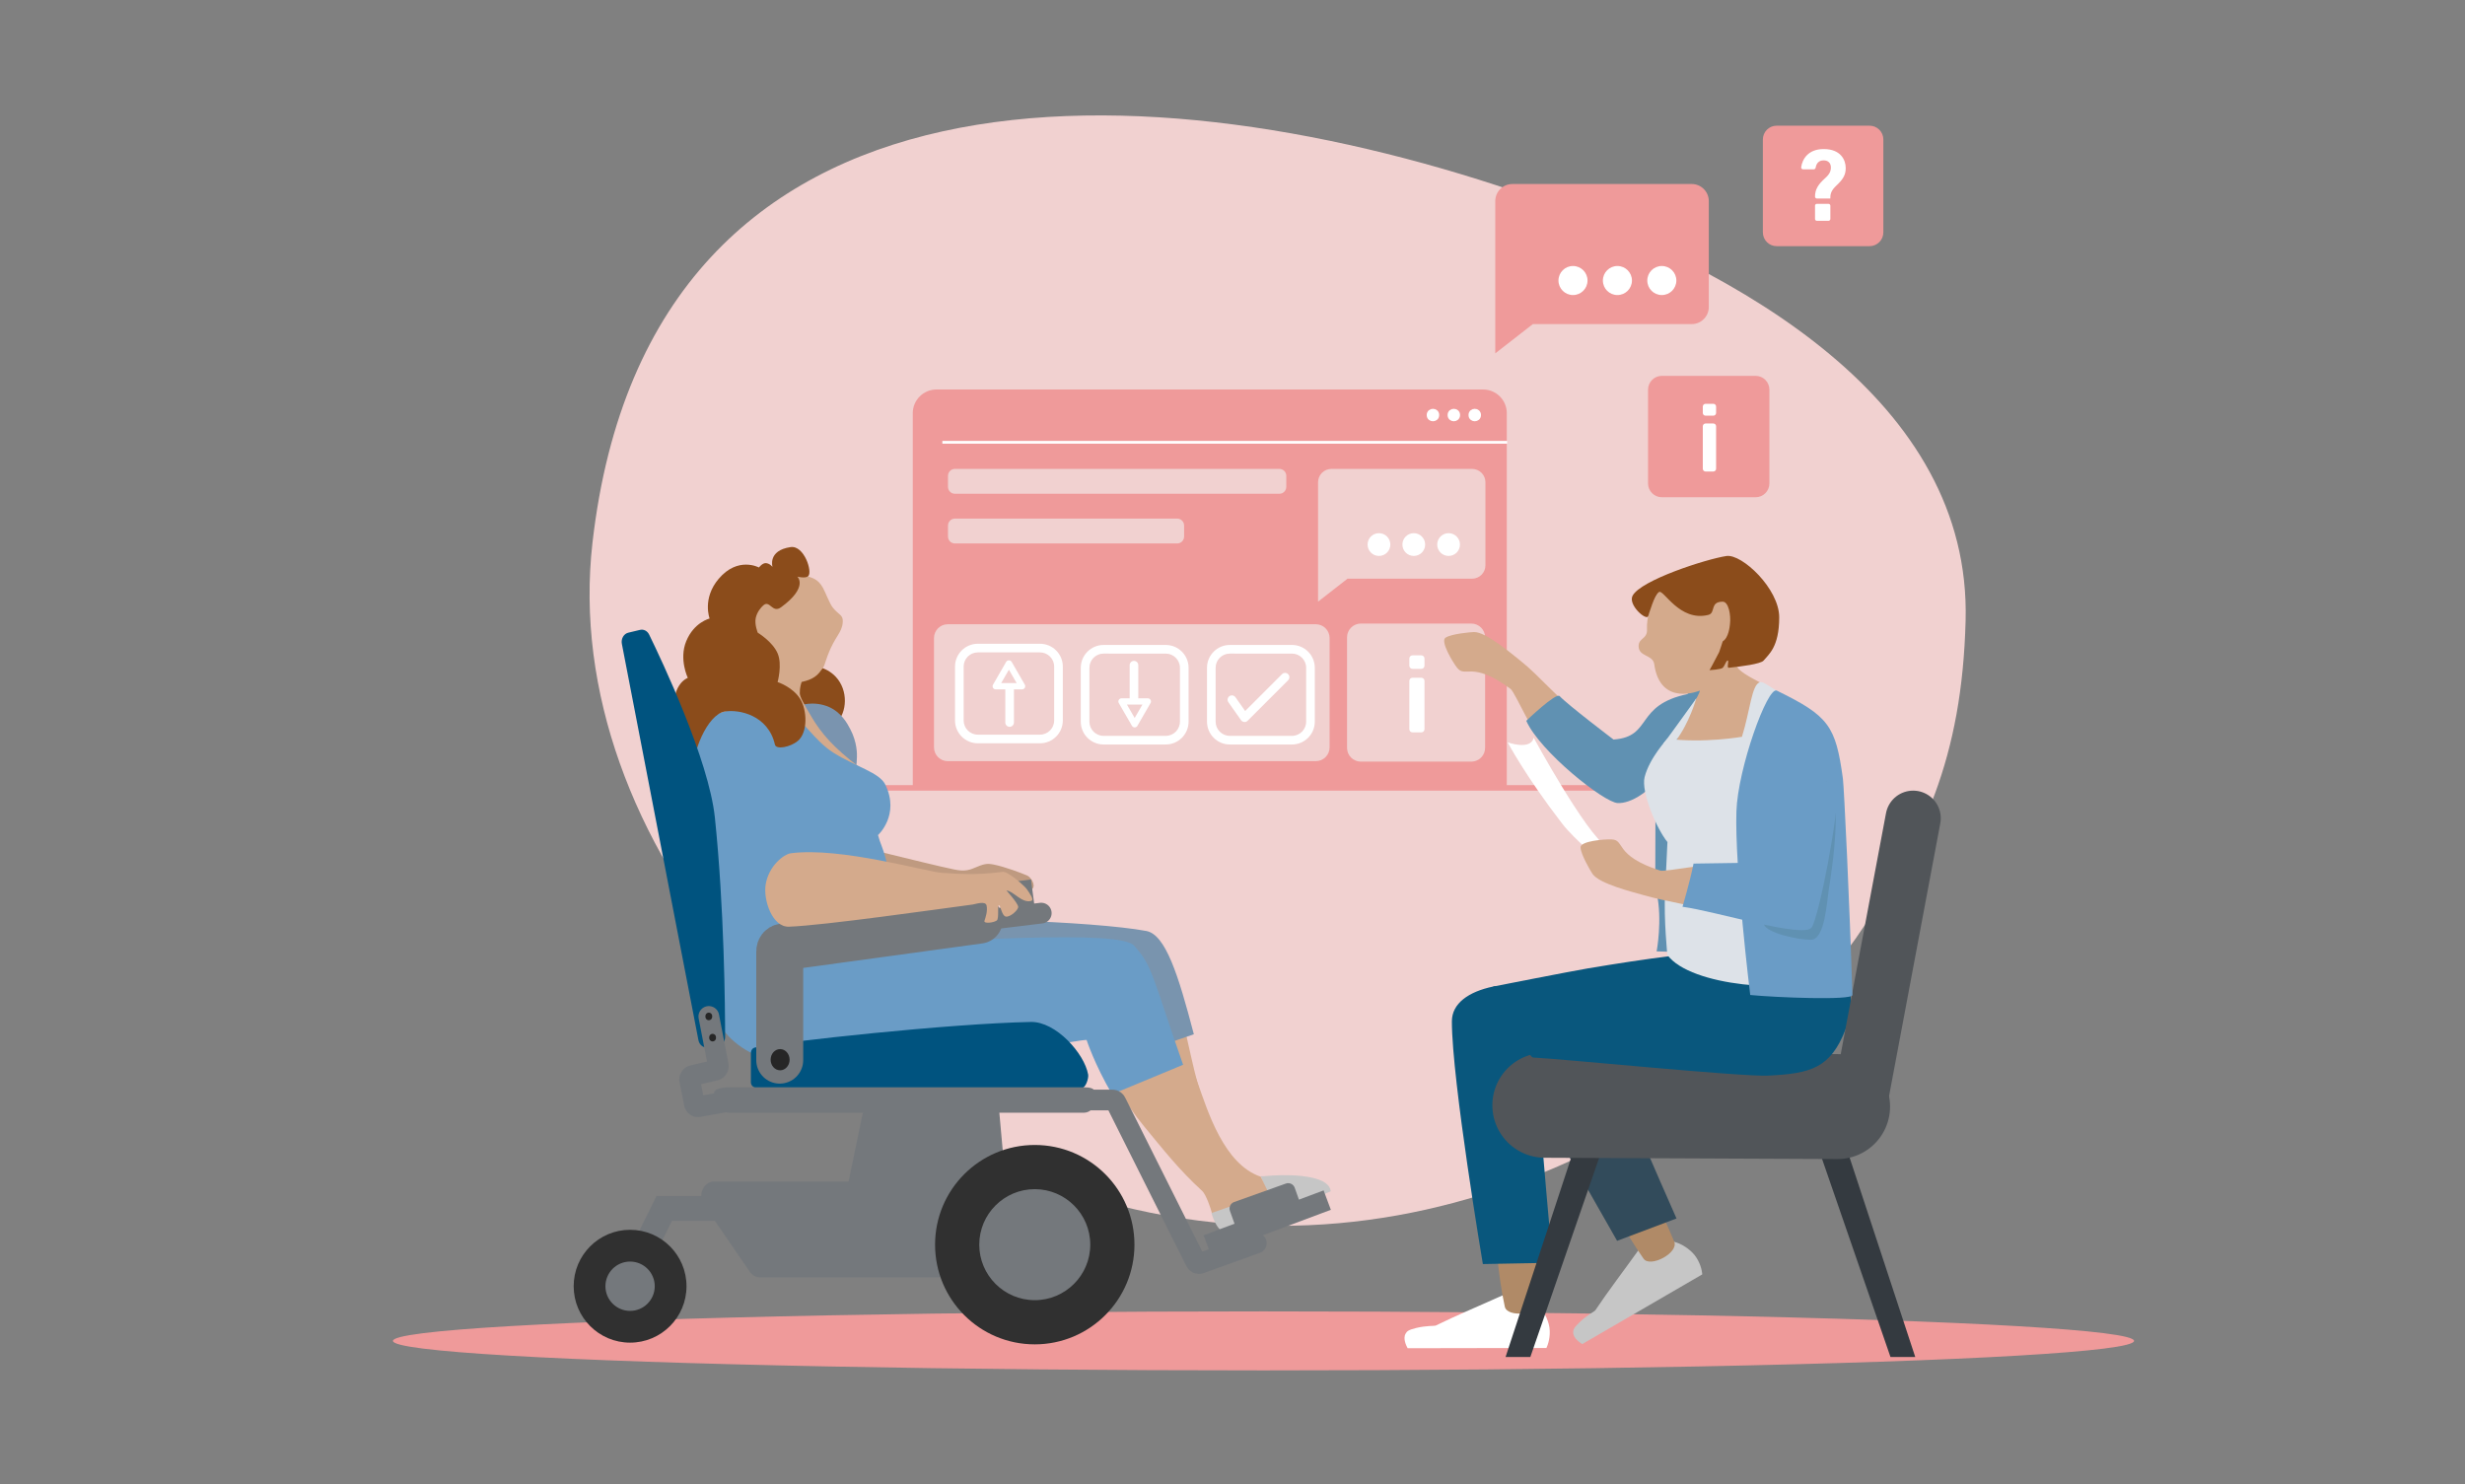 <?xml version="1.0" encoding="utf-8"?>
<svg viewBox="-661.232 -288.01 1785.241 1074.877" xmlns="http://www.w3.org/2000/svg">
  <rect x="-661.232" y="-288.01" width="1785.241" height="1074.877" fill="#808080" stroke="none"/>
  <path class="st0" d="M1509.07,711.16c-55.61,80.45-257.43,250.24-511.35,198.69c-233.91-47.49-428.27-270.33-403.64-485.21 c41.83-364.95,407.36-345.96,680.76-249.93c151.73,53.3,317.9,147.45,313.71,306.39C1585.94,580.29,1558.22,640.05,1509.07,711.16z" transform="matrix(1, 0, 0, 1, -826.21, -319.693)" style="fill: rgb(241, 209, 208);"/>
  <ellipse id="shadow_10_" class="st1" cx="1080.05" cy="1002.76" rx="630.5" ry="21.36" transform="matrix(1, 0, 0, 1, -826.21, -319.693)" style="fill: rgb(239, 154, 154);"/>
  <g transform="matrix(1, 0, 0, 1, -826.21, -319.693)">
    <g>
      <circle class="st2" cx="1483.55" cy="165.26" r="54" style="display: none; fill: rgb(239, 154, 154); perspective-origin: 50% 50%;"/>
      <path class="st1" d="M1518.97,209.96h-67.26c-5.52,0-10-4.48-10-10V132.7c0-5.52,4.48-10,10-10h67.26c5.52,0,10,4.48,10,10v67.26 C1528.97,205.49,1524.49,209.96,1518.97,209.96z" style="fill: rgb(239, 154, 154);"/>
      <g class="st3" style="display: none;">
        <path class="st4" d="M1477.94,134.65h11.97v10.67h-11.97V134.65z M1477.94,152.39h11.97v43.23h-11.97V152.39z" style="fill: rgb(255, 255, 255);"/>
      </g>
      <g>
        <path class="st5" d="M1480.84,175.45c-0.75,0-1.36-0.61-1.36-1.36l0,0c0-4.97,1.98-8.62,7.48-13.52c3.09-2.77,4.01-5,4.01-7.62 c0-2.84-1.63-5.12-5.22-5.12c-3.72,0-5.27,2.29-5.84,5.35c-0.12,0.65-0.68,1.13-1.34,1.13h-7.77c-0.82,0-1.47-0.72-1.35-1.53 c0.88-6.01,5.14-13.21,16.5-13.15c12.18,0.07,15.76,7.94,15.76,13.71c0,4.66-1.52,7.89-6.89,12.86c-3.17,2.99-4.24,5.4-4.24,8.48 v0.78h-9.74V175.45z M1479.48,190.24v-9.59c0-0.75,0.61-1.36,1.36-1.36h8.39c0.75,0,1.36,0.61,1.36,1.36v9.59 c0,0.75-0.61,1.36-1.36,1.36h-8.39C1480.09,191.6,1479.48,190.99,1479.48,190.24z" style="fill: rgb(255, 255, 255);"/>
      </g>
    </g>
    <g>
      <path class="st1" d="M1436.45,391.78h-67.9c-5.52,0-10-4.48-10-10v-67.9c0-5.52,4.48-10,10-10h67.9c5.52,0,10,4.48,10,10v67.9 C1446.45,387.3,1441.98,391.78,1436.45,391.78z" style="fill: rgb(239, 154, 154);"/>
      <g>
        <path class="st5" d="M1400.19,324.12h5.67c1.09,0,1.98,0.88,1.98,1.98v4.63c0,1.09-0.88,1.98-1.98,1.98h-5.67 c-1.09,0-1.98-0.88-1.98-1.98v-4.63C1398.22,325,1399.1,324.12,1400.19,324.12z M1400.19,338.38h5.67c1.09,0,1.98,0.88,1.98,1.98 v30.81c0,1.09-0.88,1.98-1.98,1.98h-5.67c-1.09,0-1.98-0.88-1.98-1.98v-30.81C1398.22,339.26,1399.1,338.38,1400.19,338.38z" style="fill: rgb(255, 255, 255);"/>
      </g>
    </g>
    <g>
      <path class="st1" d="M1275.13,266.39h115.05c6.83,0,12.37-5.54,12.37-12.37v-76.7c0-6.83-5.54-12.37-12.37-12.37h-129.9 c-6.83,0-12.37,5.54-12.37,12.37v76.7v33.57L1275.13,266.39z" style="fill: rgb(239, 154, 154);"/>
      <g>
        <circle class="st5" cx="1304.2" cy="234.84" r="10.52" style="fill: rgb(255, 255, 255);"/>
        <circle class="st5" cx="1336.37" cy="234.84" r="10.52" style="fill: rgb(255, 255, 255);"/>
        <circle class="st5" cx="1368.53" cy="234.84" r="10.52" style="fill: rgb(255, 255, 255);"/>
      </g>
    </g>
    <g>
      <path class="st1" d="M826.04,602.26V330.92c0-9.48,7.68-17.16,17.16-17.16h395.89c9.48,0,17.16,7.68,17.16,17.16v271.34H826.04z" style="fill: rgb(239, 154, 154);"/>
      <line class="st6" x1="847.47" y1="351.99" x2="1256.55" y2="351.99" style="fill: none; stroke: rgb(255, 255, 255); stroke-miterlimit: 10; stroke-width: 2px;"/>
      <circle class="st7" cx="1202.77" cy="332.26" r="2.52" style="fill: rgb(255, 255, 255); stroke: rgb(255, 255, 255); stroke-miterlimit: 10; stroke-width: 4px;"/>
      <circle class="st7" cx="1217.91" cy="332.26" r="2.52" style="fill: rgb(255, 255, 255); stroke: rgb(255, 255, 255); stroke-miterlimit: 10; stroke-width: 4px;"/>
      <circle class="st7" cx="1233.05" cy="332.26" r="2.52" style="fill: rgb(255, 255, 255); stroke: rgb(255, 255, 255); stroke-miterlimit: 10; stroke-width: 4px;"/>
    </g>
    <line class="st8" x1="1339.55" y1="602.26" x2="746.55" y2="602.26" style="fill: none; stroke: rgb(239, 154, 154); stroke-miterlimit: 10; stroke-width: 4px;"/>
    <g>
      <path class="st0" d="M1117.93,582.93H851.41c-5.52,0-10-4.48-10-10v-79.17c0-5.52,4.48-10,10-10h266.52c5.52,0,10,4.48,10,10 v79.17C1127.93,578.45,1123.45,582.93,1117.93,582.93z" style="fill: rgb(241, 209, 208);"/>
      <g class="st3" style="display: none;">
        <path class="st4" d="M825.34,569.98h-45c-9.12,0-16.54-7.42-16.54-16.54v-39.01c0-9.12,7.42-16.54,16.54-16.54h45 c9.12,0,16.54,7.42,16.54,16.54v39.01C841.88,562.56,834.46,569.98,825.34,569.98z M780.34,504.15 c-5.67,0-10.28,4.61-10.28,10.28v39.01c0,5.67,4.61,10.28,10.28,10.28h45c5.67,0,10.28-4.61,10.28-10.28v-39.01 c0-5.67-4.61-10.28-10.28-10.28H780.34z" style="fill: rgb(255, 255, 255);"/>
      </g>
      <g>
        <path class="st5" d="M918.17,569.98h-45c-9.12,0-16.54-7.42-16.54-16.54v-39.01c0-9.12,7.42-16.54,16.54-16.54h45 c9.12,0,16.54,7.42,16.54,16.54v39.01C934.71,562.56,927.29,569.98,918.17,569.98z M873.17,504.15 c-5.67,0-10.28,4.61-10.28,10.28v39.01c0,5.67,4.61,10.28,10.28,10.28h45c5.67,0,10.28-4.61,10.28-10.28v-39.01 c0-5.67-4.61-10.28-10.28-10.28H873.17z" style="fill: rgb(255, 255, 255);"/>
      </g>
      <g>
        <path class="st5" d="M1009.25,570.85h-45c-9.12,0-16.54-7.42-16.54-16.54V515.3c0-9.12,7.42-16.54,16.54-16.54h45 c9.12,0,16.54,7.42,16.54,16.54v39.02C1025.79,563.43,1018.37,570.85,1009.25,570.85z M964.25,505.01 c-5.67,0-10.28,4.61-10.28,10.28v39.02c0,5.67,4.61,10.29,10.28,10.29h45c5.67,0,10.28-4.61,10.28-10.29V515.3 c0-5.67-4.61-10.28-10.28-10.28L964.25,505.01L964.25,505.01z" style="fill: rgb(255, 255, 255);"/>
      </g>
      <g>
        <path class="st5" d="M1100.67,570.85h-45c-9.12,0-16.54-7.42-16.54-16.54V515.3c0-9.12,7.42-16.54,16.54-16.54h45 c9.12,0,16.54,7.42,16.54,16.54v39.02C1117.2,563.43,1109.78,570.85,1100.67,570.85z M1055.66,505.01 c-5.67,0-10.28,4.61-10.28,10.28v39.02c0,5.67,4.61,10.29,10.28,10.29h45c5.67,0,10.28-4.61,10.28-10.29V515.3 c0-5.67-4.61-10.28-10.28-10.28L1055.66,505.01L1055.66,505.01z" style="fill: rgb(255, 255, 255);"/>
      </g>
      <g class="st3" style="display: none;">
        <path class="st4" d="M813.07,553.24c-0.5,0-1-0.12-1.46-0.36l-10.11-5.32l-10.12,5.32c-1.05,0.55-2.33,0.46-3.29-0.24 c-0.96-0.7-1.45-1.89-1.24-3.06l1.93-11.27l-8.18-7.98c-0.85-0.83-1.16-2.07-0.79-3.2s1.35-1.96,2.52-2.13l11.31-1.64l5.06-10.25 c0.53-1.07,1.61-1.74,2.8-1.74l0,0c1.19,0,2.28,0.68,2.8,1.74l5.06,10.25l11.31,1.64c1.18,0.17,2.16,1,2.52,2.13 c0.37,1.13,0.06,2.37-0.79,3.2l-8.18,7.98l1.93,11.27c0.2,1.17-0.28,2.36-1.24,3.06C814.37,553.04,813.72,553.24,813.07,553.24z M789.5,530.29l4.82,4.7c0.74,0.72,1.07,1.75,0.9,2.77l-1.14,6.64l5.97-3.14c0.91-0.48,2-0.48,2.91,0l5.96,3.14l-1.14-6.64 c-0.17-1.01,0.16-2.05,0.9-2.77l4.82-4.7l-6.67-0.97c-1.02-0.15-1.9-0.79-2.35-1.71l-2.98-6.04l-2.98,6.04 c-0.45,0.92-1.33,1.56-2.35,1.71L789.5,530.29z" style="fill: rgb(255, 255, 255);"/>
      </g>
      <g>
        <path class="st5" d="M1066.35,554.56c-0.09,0-0.18,0-0.27-0.01c-0.92-0.08-1.76-0.56-2.29-1.31l-9.18-13.03 c-0.99-1.41-0.66-3.36,0.76-4.36s3.36-0.66,4.36,0.75l7.04,9.99l26.69-26.69c1.22-1.22,3.2-1.22,4.42,0 c1.22,1.22,1.22,3.2,0,4.42l-29.31,29.32C1067.97,554.24,1067.18,554.56,1066.35,554.56z" style="fill: rgb(255, 255, 255);"/>
      </g>
      <g>
        <g>
          <line class="st9" x1="896.18" y1="554.92" x2="896.18" y2="531.23" style="fill: none;"/>
          <path class="st5" d="M896.18,558.05c-1.73,0-3.13-1.4-3.13-3.13v-23.69c0-1.73,1.4-3.13,3.13-3.13s3.13,1.4,3.13,3.13v23.69 C899.31,556.65,897.91,558.05,896.18,558.05z" style="fill: rgb(255, 255, 255);"/>
        </g>
        <g>
          <path class="st5" d="M905.21,530.93h-19.08c-0.81,0-1.57-0.43-1.97-1.14c-0.41-0.7-0.41-1.57,0-2.28l9.54-16.53 c0.81-1.41,3.13-1.41,3.94,0l9.54,16.53c0.41,0.7,0.41,1.57,0,2.28C906.78,530.5,906.02,530.93,905.21,530.93z M890.07,526.38 h11.2l-5.6-9.7L890.07,526.38z" style="fill: rgb(255, 255, 255);"/>
        </g>
      </g>
      <g>
        <g>
          <line class="st9" x1="986.24" y1="513.41" x2="986.24" y2="537.1" style="fill: none;"/>
          <path class="st5" d="M986.24,540.23c-1.73,0-3.13-1.4-3.13-3.12v-23.69c0-1.73,1.4-3.13,3.13-3.13s3.13,1.4,3.13,3.13v23.69 C989.36,538.83,987.97,540.23,986.24,540.23z" style="fill: rgb(255, 255, 255);"/>
        </g>
        <g>
          <path class="st5" d="M986.75,558.48c-0.81,0-1.56-0.43-1.97-1.14l-9.54-16.52c-0.41-0.7-0.41-1.57,0-2.27 c0.41-0.71,1.16-1.14,1.97-1.14h19.08c0.81,0,1.57,0.43,1.97,1.14c0.41,0.7,0.41,1.57,0,2.27l-9.54,16.52 C988.32,558.05,987.56,558.48,986.75,558.48z M981.15,541.95l5.6,9.7l5.6-9.7H981.15z" style="fill: rgb(255, 255, 255);"/>
        </g>
      </g>
    </g>
    <g>
      <path class="st0" d="M1230.55,583.26h-80c-5.52,0-10-4.48-10-10v-80c0-5.52,4.48-10,10-10h80c5.52,0,10,4.48,10,10v80 C1240.55,578.79,1236.07,583.26,1230.55,583.26z" style="fill: rgb(241, 209, 208);"/>
      <g>
        <path class="st5" d="M1187.92,506.29h6.46c1.24,0,2.25,1.01,2.25,2.25v5.27c0,1.24-1.01,2.25-2.25,2.25h-6.46 c-1.24,0-2.25-1.01-2.25-2.25v-5.27C1185.68,507.3,1186.68,506.29,1187.92,506.29z M1187.92,522.51h6.46 c1.24,0,2.25,1.01,2.25,2.25v35.05c0,1.24-1.01,2.25-2.25,2.25h-6.46c-1.24,0-2.25-1.01-2.25-2.25v-35.05 C1185.68,523.52,1186.68,522.51,1187.92,522.51z" style="fill: rgb(255, 255, 255);"/>
      </g>
    </g>
    <g>
      <path class="st0" d="M1140.89,450.78h90.19c5.36,0,9.7-4.34,9.7-9.7v-60.12c0-5.36-4.34-9.7-9.7-9.7h-101.82 c-5.36,0-9.7,4.34-9.7,9.7v60.12v26.32L1140.89,450.78z" style="fill: rgb(241, 209, 208);"/>
      <g>
        <circle class="st5" cx="1163.67" cy="426.05" r="8.24" style="fill: rgb(255, 255, 255);"/>
        <circle class="st5" cx="1188.89" cy="426.05" r="8.24" style="fill: rgb(255, 255, 255);"/>
        <circle class="st5" cx="1214.1" cy="426.05" r="8.24" style="fill: rgb(255, 255, 255);"/>
      </g>
    </g>
    <path class="st0" d="M1091.55,389.26h-235c-2.76,0-5-2.24-5-5v-8c0-2.76,2.24-5,5-5h235c2.76,0,5,2.24,5,5v8 C1096.55,387.02,1094.31,389.26,1091.55,389.26z" style="fill: rgb(241, 209, 208);"/>
    <path class="st0" d="M1017.55,425.26h-161c-2.76,0-5-2.24-5-5v-8c0-2.76,2.24-5,5-5h161c2.76,0,5,2.24,5,5v8 C1022.55,423.02,1020.31,425.26,1017.55,425.26z" style="fill: rgb(241, 209, 208);"/>
  </g>
  <path class="st10" d="M1049.68,870.4c-45.67-36.32-48.09-61.97-55.6-81.47l29.13-11.49c1.47,6.43,2.99,13.18,4.57,20.2 C1038.85,846.89,1052.49,872.64,1049.68,870.4z" transform="matrix(1, 0, 0, 1, -826.21, -319.693)" style="fill: rgb(212, 170, 140);"/>
  <path class="st11" d="M1128.73,894.39c0.07,0.69-77.57,29.52-78.2,29.23c-3.82-1.74-7.17-9.38-8.22-13.79l40.18-14.67l-4.35-11.64 c1.5,0.02,3-0.05,4.5-0.21C1090.73,882.43,1127.31,880.77,1128.73,894.39z" transform="matrix(1, 0, 0, 1, -826.21, -319.693)" style="fill: rgb(198, 198, 198);"/>
  <path class="st12" d="M1029.61,780.71l-33.9,11.62c-6.15-13.86-15.37-24.55-48.41-33.59C922.28,751.89,839,745,824.21,722.47 c-2.17-3.3-14.1-17.67-4.36-21.27c17.97-6.65,137.36-2.4,175.34,4.7C1009.11,708.5,1018.34,737.55,1029.61,780.71z" transform="matrix(1, 0, 0, 1, -826.21, -319.693)" style="fill: rgb(121, 148, 174);"/>
  <path class="st10" d="M1078.05,883.86l5.75,11.87l-41.15,14.34c-0.52-2.48-4.18-13.3-6.94-15.83c-16.9-15.47-28.15-29.9-42.17-46.88 c-7.24-8.77-13.35-17.88-18.37-26.42l51.44-21.33c1.8,5.14,3.75,10.64,5.86,16.54C1039.63,836.14,1051.3,874.85,1078.05,883.86z" transform="matrix(1, 0, 0, 1, -826.21, -319.693)" style="fill: rgb(212, 170, 140);"/>
  <path class="st13" d="M1021.82,802.8l-51.44,21.33c-12.63-21.44-18.45-39.3-18.45-39.3c-10.84-0.5-192.6,40.05-246.89,7.17 c-32.5-19.69-24.76-50.32-23.28-68.61c0.23-2.85,15.1-2.08,20.05-2.36c168.68-9.42,274.12-15.9,284.46-4.56 C999.86,731.38,999.28,738.43,1021.82,802.8z" transform="matrix(1, 0, 0, 1, -826.21, -319.693)" style="fill: rgb(106, 156, 198);"/>
  <path class="st14" d="M742.46,516.14c9.75-4.45,21.02-1.55,27.78,5.65c9.26,9.87,8.27,25.94,0.49,33.4 c-11.33,10.87-37.43,3.83-41.82-11.92C726.28,533.85,731.42,521.18,742.46,516.14z" transform="matrix(1, 0, 0, 1, -826.21, -319.693)" style="fill: rgb(139, 76, 27);"/>
  <path class="st15" d="M736.89,545.88c1.93-1.15,8.01-4.68,16.51-4.66c6.33,0.01,10.93,1.99,11.9,2.42 c9.1,4.05,13.28,11.92,15.45,16.03c5.11,9.64,4.92,18.39,4.84,20.43c-0.2,4.81-0.42,10.42-3.32,13.91 c-10.35,12.46-58.47,2.17-61.83-19.88C718.86,563.77,727.29,551.61,736.89,545.88z" transform="matrix(1, 0, 0, 1, -826.21, -319.693)" style="fill: rgb(122, 148, 175);"/>
  <path class="st10" d="M746.51,518.91c1.73,3.14-2.45,6.59-2.29,14.85c0.05,2.47,2.48,6.97,8.63,17.31 c6.94,11.67,15.71,21.92,34.03,35.86c4.32,3.29,5.22,3.72,5.17,5.67c-0.13,4.37-17.39,9.43-30.11,8.21 c-34.57-3.31-66.1-55.84-54.45-75.26C715.15,512.77,742.8,512.18,746.51,518.91z" transform="matrix(1, 0, 0, 1, -826.21, -319.693)" style="fill: rgb(212, 170, 140);"/>
  <path class="st16" d="M755.45,638.2c12.84,1.4,80.47,19.06,100.31,23.1c3.7,0.75,8.5,1.6,13.74-0.61c8.07-3.39,9.9-3.94,15.25-2.87 c7.99,1.6,20.29,6.21,24.3,8c2.36,1.05,6.31,6.67,3.66,9.57c-0.94,1.02-18.22-0.08-49.38,1.3c-23.55,1.04-19.65,2.09-38.27,1.69 c-40.49-0.87-59.88-0.64-68.44-13.69C751.42,656.76,747.86,637.37,755.45,638.2z" transform="matrix(1, 0, 0, 1, -826.21, -319.693)" style="fill: rgb(191, 154, 128);"/>
  <path class="st13" d="M668.37,597.08c-5.03-18.11-1.99-36.11,11.74-45.74c10.41-7.3,26.9-7.6,35.41,0.4 c7.75,7.29,11.7,20.13,11.7,20.13c5.44,0.94,16.72,0.24,17.05-14.52c0.17-7.65,9.91,10.48,24.46,19.56 c16.18,10.1,33.14,14.23,37.39,22.93c10.81,22.13-5.26,36.61-5.26,36.61c1.83,6.83,3.16,7.92,5.69,17.44 c2.09,7.87,2.46,17.06,0.95,21.59c-6.77,20.31-119.1,70.55-122.42,58.22C675.67,698.72,675.38,622.33,668.37,597.08z" transform="matrix(1, 0, 0, 1, -826.21, -319.693)" style="fill: rgb(106, 156, 198);"/>
  <path class="st10" d="M749.7,448.95c3.42,1.33,7.54,1.77,11.26,8.4c1.99,3.56,4.73,11.3,7.19,14.38c4.42,5.53,7.52,5.1,7.19,10.38 c-0.51,8.08-5.57,10.01-10.87,24.1c-3.15,8.38-1.51,6.9-6.04,12.51c-4.23,5.22-10.68,6.46-15.74,7.36 c-4.93,0.88-23.79,4.23-36.76-7.57c-14.58-13.27-14.56-39.19-2-55.26C715.84,447.99,737.14,444.06,749.7,448.95z" transform="matrix(1, 0, 0, 1, -826.21, -319.693)" style="fill: rgb(212, 170, 140);"/>
  <path class="st14" d="M667.17,592.22c0.15,1.38-11.44-25.47-13.51-38.73c-4.11-26.36,9.45-30.89,9.45-30.89s-6.49-13.48-1.17-26.49 c5.66-13.85,16.97-16.48,16.97-16.48s-5.56-14.5,6.59-28.8c13.95-16.42,29.13-8.17,29.13-8.17s2.41-3.15,4.78-3.16 c2.92-0.01,5.04,2.73,5.04,2.73s-3.65-11.91,13.13-14.34c9.77-1.41,16.02,17.94,12.73,21.07c-1.89,1.79-7.85,0.35-7.85,0.35 s8.2,7.5-11.8,22.15c-6.39,4.68-8.11-5.54-12.84-1.4c-1.89,1.65-4.58,4.95-5.5,9.09c-1.04,4.74,1.46,10.75,1.46,10.75 s10.78,6.43,14.43,15.09c3.4,8.07-0.07,20.65-0.07,20.65s10.81,3.47,16.26,12.06c5.13,8.08,5.8,24.34-1.6,30.55 c-5.45,4.56-15.73,6.51-16.59,2.7c-4.88-21.41-26.05-25.75-36.45-23.95C677.27,549.14,665.54,577.54,667.17,592.22z" transform="matrix(1, 0, 0, 1, -826.21, -319.693)" style="fill: rgb(139, 76, 27);"/>
  <path class="st17" d="M708.81,794.08v21.52c0,2.28,2.21,4.13,4.94,4.13h234.46c3.12,0,5.31-7.26,4.85-9.84 c-2.73-15.38-23.48-38.47-41.44-38.11c-59.16,1.16-177.57,14.13-199.84,18.52C709.9,790.67,708.81,792.43,708.81,794.08z" transform="matrix(1, 0, 0, 1, -826.21, -319.693)" style="fill: rgb(0, 83, 127);"/>
  <path class="st17" d="M615.35,497.94l55.45,287.02c0.66,3.4,3.5,5.69,6.59,5.3l7.36-0.92c3.07-0.38,5.39-3.29,5.39-6.74 c-0.02-21.09-0.61-93.42-7.42-158.8c-4.36-41.83-38.58-114.08-47.63-132.59c-1.29-2.63-3.96-4-6.58-3.37l-8.52,2.04 C616.73,490.67,614.64,494.28,615.35,497.94z" transform="matrix(1, 0, 0, 1, -826.21, -319.693)" style="fill: rgb(0, 83, 127);"/>
  <polygon class="st18" points="791.79,828.31 778.04,894.66 893.87,894.66 887.91,828.31 " transform="matrix(1, 0, 0, 1, -826.21, -319.693)" style="fill: rgb(116, 120, 124);"/>
  <path class="st19" d="M729.69,799.43v-78.88c0-1.55,1.04-2.86,2.41-3.05l142.08-19.45" transform="matrix(1, 0, 0, 1, -826.21, -319.693)" style="fill: none; stroke: rgb(116, 120, 124); stroke-linecap: round; stroke-miterlimit: 10; stroke-width: 34px;"/>
  <path class="st18" d="M950.01,837.52H692.7c-1.73,0-3.37-0.88-4.42-2.41c-5.23-7.62-13.53-16.02,6-16.02h255.5 c10.1,0,8.26,3.81,8.46,8.77C958.47,833.15,954.7,837.52,950.01,837.52z" transform="matrix(1, 0, 0, 1, -826.21, -319.693)" style="fill: rgb(116, 120, 124);"/>
  <path class="st18" d="M911.79,887.29h-229.5c-7.81,0-12.24,10.02-7.48,16.96l33.11,48.34c1.78,2.61,4.55,4.13,7.48,4.13h225.96 c7.58,0,12.06-9.5,7.78-16.5l-29.57-48.34C917.82,889.01,914.9,887.29,911.79,887.29z" transform="matrix(1, 0, 0, 1, -826.21, -319.693)" style="fill: rgb(116, 120, 124);"/>
  <path class="st20" d="M950.86,828.31h19.9c1.09,0,2.07,0.72,2.51,1.83l57.48,114.79c0.59,1.48,2.11,2.2,3.47,1.64l40.63-14.6" transform="matrix(1, 0, 0, 1, -826.21, -319.693)" style="fill: none; stroke: rgb(116, 120, 124); stroke-linecap: round; stroke-miterlimit: 10; stroke-width: 15px;"/>
  <path class="st20" d="M697.37,828.31l-26.9,4.92c-1.52,0-2.75-1.38-2.75-3.07l-3.3-16.59c0-1.7,1.23-3.07,2.75-3.07l15.3-3.69 c1.71,0,3.01-1.73,2.7-3.62l-6.84-35.4" transform="matrix(1, 0, 0, 1, -826.21, -319.693)" style="fill: none; stroke: rgb(116, 120, 124); stroke-linecap: round; stroke-miterlimit: 10; stroke-width: 15px;"/>
  <polyline class="st21" points="715.57,906.85 646.02,906.85 629.54,940.17 " transform="matrix(1, 0, 0, 1, -826.21, -319.693)" style="fill: none; stroke: rgb(116, 120, 124); stroke-linecap: round; stroke-miterlimit: 10; stroke-width: 18px;"/>
  <line class="st22" x1="1046.31" y1="930.67" x2="1119.18" y2="903.43" transform="matrix(1, 0, 0, 1, -826.21, -319.693)" style="fill: none; stroke: rgb(116, 120, 124); stroke-linecap: square; stroke-miterlimit: 10; stroke-width: 15px;"/>
  <path class="st18" d="M1103.7,909.67l-37.49,13.38c-2.6,0.93-5.46-0.43-6.39-3.03l-4.08-11.43c-0.93-2.6,0.43-5.46,3.03-6.39 l37.49-13.38c2.6-0.93,5.46,0.43,6.39,3.03l4.08,11.43C1107.65,905.88,1106.3,908.75,1103.7,909.67z" transform="matrix(1, 0, 0, 1, -826.21, -319.693)" style="fill: rgb(116, 120, 124);"/>
  <line class="st20" x1="873.98" y1="698.48" x2="919.1" y2="692.96" transform="matrix(1, 0, 0, 1, -826.21, -319.693)" style="fill: none; stroke: rgb(116, 120, 124); stroke-linecap: round; stroke-miterlimit: 10; stroke-width: 15px;"/>
  <rect x="890.3" y="669.79" transform="matrix(0.992, -0.13, 0.13, 0.992, -906.976, -196.915)" class="st18" width="22.36" height="22.36" style="fill: rgb(116, 120, 124);"/>
  <ellipse class="st23" cx="729.97" cy="799.12" rx="6.87" ry="7.68" transform="matrix(1, 0, 0, 1, -826.21, -319.693)" style="fill: rgb(38, 38, 38);"/>
  <ellipse class="st23" cx="678.32" cy="767.78" rx="2.47" ry="2.76" transform="matrix(1, 0, 0, 1, -826.21, -319.693)" style="fill: rgb(38, 38, 38);"/>
  <ellipse class="st23" cx="681.07" cy="783.14" rx="2.47" ry="2.76" transform="matrix(1, 0, 0, 1, -826.21, -319.693)" style="fill: rgb(38, 38, 38);"/>
  <path class="st23" d="M901.53,678.47" transform="matrix(1, 0, 0, 1, -826.21, -319.693)" style="fill: rgb(38, 38, 38);"/>
  <g transform="matrix(1, 0, 0, 1, -826.21, -319.693)">
    <ellipse class="st18" cx="914.42" cy="933.07" rx="56.2" ry="56.2" style="fill: rgb(116, 120, 124);"/>
    <path class="st24" d="M914.39,892.87c22.16,0,40.2,18.03,40.2,40.2s-18.03,40.2-40.2,40.2s-40.2-18.03-40.2-40.2 S892.23,892.87,914.39,892.87 M914.39,860.87c-39.87,0-72.2,32.32-72.2,72.2s32.32,72.2,72.2,72.2s72.2-32.32,72.2-72.2 S954.27,860.87,914.39,860.87L914.39,860.87z" style="fill: rgb(48, 48, 48);"/>
  </g>
  <g transform="matrix(1, 0, 0, 1, -826.21, -319.693)">
    <path class="st18" d="M621.31,992.53c-16.19,0-29.36-13.17-29.36-29.36s13.17-29.36,29.36-29.36s29.36,13.17,29.36,29.36 C650.67,979.36,637.5,992.53,621.31,992.53z" style="fill: rgb(116, 120, 124);"/>
    <path class="st24" d="M621.31,945.31c9.85,0,17.86,8.01,17.86,17.86s-8.01,17.86-17.86,17.86s-17.86-8.01-17.86-17.86 S611.46,945.31,621.31,945.31 M621.31,922.31c-22.57,0-40.86,18.29-40.86,40.86s18.29,40.86,40.86,40.86s40.86-18.29,40.86-40.86 C662.17,940.61,643.87,922.31,621.31,922.31L621.31,922.31z" style="fill: rgb(48, 48, 48);"/>
  </g>
  <path class="st10" d="M736.38,702.79c-12.22,0.41-18.66-19.45-16.9-30.46c2.17-13.53,13.12-22.04,18.3-22.72 c36.03-4.75,98.89,13.7,109.86,14.24c10.28,0.5,22.95,1.93,43.49-0.78c3.89-0.51,15.97,10.28,17.51,12.55 c2.46,3.64,5.59,7.81,3.1,8.51c-6.69,1.87-12.84-7.22-17.84-7.55c-0.08-0.01,8.1,8.84,8.49,11.76c0.29,2.18-5.78,7.74-8.97,7.13 c-3.05-0.59-3.8-8.63-5.05-8.25c-1.15,0.35,0.31,9.87-1.51,11.1c-2.57,1.74-9.67,2.44-8.89,0.18c0.72-2.08,2.44-7.14,1.51-11.1 c-0.83-3.53-8.2-0.9-9.99-0.66C846.12,689.8,761.53,701.95,736.38,702.79z" transform="matrix(1, 0, 0, 1, -826.21, -319.693)" style="fill: rgb(212, 170, 140);"/>
  <polygon class="st25" points="1503.46,866.72 1552.07,1014.42 1534.13,1014.42 1483.11,866.72 " transform="matrix(1, 0, 0, 1, -826.21, -319.693)" style="fill: rgb(52, 58, 64);"/>
  <path class="st11" d="M1373.53,930.29c11.35,1.18,18.13,9.57,18.7,10.28c4.37,5.57,5.42,11.67,5.61,14.02l-86.94,50.48 c-1.52-0.96-6.54-4.12-6.54-8.41c0-1.87,0.19-3.19,4.67-7.48c5.21-4.99,10.84-7.85,11.22-8.41c9.35-14.02,21.5-29.91,30.85-43 C1353.53,934.35,1362.75,929.17,1373.53,930.29z" transform="matrix(1, 0, 0, 1, -826.21, -319.693)" style="fill: rgb(198, 198, 198);"/>
  <path class="st5" d="M1276.08,974.67c9.23,6.7,10.91,17.36,11.04,18.26c0.99,7.01-1.16,12.81-2.16,14.95l-100.53,0.18 c-0.83-1.59-3.6-6.84-1.45-10.56c0.94-1.62,1.76-2.66,7.79-4.13c7.01-1.71,13.32-1.37,13.92-1.67 c15.11-7.46,33.59-15.13,48.23-21.78C1256.75,968.17,1267.32,968.31,1276.08,974.67z" transform="matrix(1, 0, 0, 1, -826.21, -319.693)" style="fill: rgb(255, 255, 255);"/>
  <path class="st26" d="M1249.2,941.51c1.87,14.96,2.8,23.37,5.61,36.46c1.73,8.06,24.31,5.93,24.3-2.8 c-0.01-12.25,0-19.63-1.87-34.59L1249.2,941.51z" transform="matrix(1, 0, 0, 1, -826.21, -319.693)" style="fill: rgb(176, 138, 103);"/>
  <path class="st26" d="M1335.93,911.84c7.54,13.06,11.67,20.45,19.39,31.41c4.75,6.75,25.56-4.23,22.2-12.29 c-4.72-11.3-7.55-18.12-15.09-31.18L1335.93,911.84z" transform="matrix(1, 0, 0, 1, -826.21, -319.693)" style="fill: rgb(176, 138, 103);"/>
  <path class="st27" d="M1355.77,860.18c0,0.93,23.39,53.92,23.39,53.92l-43.02,16.19l-38.33-67.31L1355.77,860.18z" transform="matrix(1, 0, 0, 1, -826.21, -319.693)" style="fill: rgb(50, 75, 91);"/>
  <path class="st28" d="M1246.39,746.13c-17.76,3.74-29.91,12.15-29.91,25.24c0,42.77,22.44,175.74,22.44,175.74l0,0l50.48-0.93 c-6.54-73.85-10.28-116.85-12.15-148.63C1271.2,779.18,1262.67,742.71,1246.39,746.13z" transform="matrix(1, 0, 0, 1, -826.21, -319.693)" style="fill: rgb(9, 87, 125);"/>
  <polygon class="st25" points="1303.97,866.72 1255.37,1014.42 1273.31,1014.42 1324.33,866.72 " transform="matrix(1, 0, 0, 1, -826.21, -319.693)" style="fill: rgb(52, 58, 64);"/>
  <line class="st29" x1="1495.83" y1="833.07" x2="1283.79" y2="832.13" transform="matrix(1, 0, 0, 1, -826.21, -319.693)" style="fill: none; stroke: rgb(81, 85, 89); stroke-linecap: round; stroke-miterlimit: 10; stroke-width: 76px;"/>
  <path class="st28" d="M1275.37,797.55c20.57,0.93,150.5,14.02,170.13,13.09c31.17-1.48,45.16-5.56,56.05-33.37c9-23,1.98-42.8-13-49 c-32.93-13.62-85.11-10.17-173.92,4.78c-12.12,2.04-68.24,13.09-68.24,13.09S1270.6,797.33,1275.37,797.55z" transform="matrix(1, 0, 0, 1, -826.21, -319.693)" style="fill: rgb(9, 87, 125);"/>
  <line class="st30" x1="1550.55" y1="624.26" x2="1510.79" y2="835.87" transform="matrix(1, 0, 0, 1, -826.21, -319.693)" style="fill: none; stroke: rgb(81, 85, 89); stroke-linecap: round; stroke-miterlimit: 10; stroke-width: 40px;"/>
  <path class="st10" d="M1309.93,549.63c-15.37-10.36-29.9-28.44-43.45-39.15c-6.15-4.86-25.28-21.33-34.02-21.07 c-2.61,0.08-16.53,1.3-20.67,4.16c-3.74,2.58,5.21,17.54,8.43,21.65c6.17,7.87,10.4-5.57,38.74,15.36 c3.35,2.47,17.31,35.46,23.23,37.7L1309.93,549.63z" transform="matrix(1, 0, 0, 1, -826.21, -319.693)" style="fill: rgb(212, 170, 140);"/>
  <path class="st31" d="M1393.49,528.34c-10.44,7.83-26.11,30.46-34.81,58.31c-4.07,13.04,3.71,12.22,4.35,23.5 c0.53,9.37,0.87,7.53,0.87,17.41c0,28.72-0.54,44,0.87,50.48c4.35,20.02,0,42.64,0,42.64s16.73,0.64,19.15,0 C1417.18,711.87,1415.01,512.19,1393.49,528.34z" transform="matrix(1, 0, 0, 1, -826.21, -319.693)" style="fill: rgb(96, 145, 178);"/>
  <path class="st10" d="M1371.55,572.26c-0.3-3.25,1.73-7.7,11.5-19.56c9.81-11.92,13.05-20.02,13.05-20.89 c0,0-28.72,12.18-33.07-19.15c-0.97-6.99-11.31-5.22-11.31-13.05c0-6.09,6.45-4.99,6.09-12.18c-0.87-17.41,12.39-33.81,16.54-34.81 c3.67-0.88,17.87-7,37.42-5.22c9.57,0.87,15.48,9.64,17.41,14.79c6.26,16.78-8.5,39.7-6.96,50.48c0.87,6.09,18.21,13.02,20.02,14.79 c7.73,7.6,13.33,49.8-30.46,55.7C1393.1,585.68,1372.37,581.08,1371.55,572.26z" transform="matrix(1, 0, 0, 1, -826.21, -319.693)" style="fill: rgb(212, 170, 140);"/>
  <path class="st31" d="M1387.55,534.26c-39,8-25.42,30.97-54,33c0,0-33-25-39.04-31.46c-2.59-2.77-24.15,17.88-24.15,17.88 c9.84,22.25,56.28,59.14,66.19,59.58c9.24,0.41,24-7.4,39-29" transform="matrix(1, 0, 0, 1, -826.21, -319.693)" style="fill: rgb(96, 145, 178);"/>
  <path class="st32" d="M1470.07,544c-1.01-1.56-4.35-4.35-13.92-9.57c-9.76-5.32-14.05-9.41-16.54-8.7 c-6.09,1.74-7.06,20.54-13.06,39.54c0,0-27.84,4.85-53.95,1.37c0,0-13.05,13.92-16.54,27.85c-2.67,10.68,8.7,37.42,16.54,47 c0,0-0.63,13.8-1.74,36.55c-0.95,19.54,1.69,45.24,1.69,45.24c17,23,90,28,117,17C1489.55,740.26,1479.65,558.8,1470.07,544z" transform="matrix(1, 0, 0, 1, -826.21, -319.693)" style="fill: rgb(221, 226, 232);"/>
  <path class="st13" d="M1451.8,531.82c37.75,18.44,42.64,25.49,47.87,63.72c0.83,6.1,4.89,90.72,6.89,156.72 c0.12,4.06-55.72,1.82-74,0c0,0-11.32-91.97-10-133C1423.55,588.26,1445.06,528.53,1451.8,531.82z" transform="matrix(1, 0, 0, 1, -826.21, -319.693)" style="fill: rgb(106, 156, 198);"/>
  <path class="st14" d="M1412.64,496.14c4.35-2.61,5.07-10.98,5.22-12.18c0.87-6.96-1.02-16.54-5.22-16.54 c-9.57,0-4.87,8.18-10.44,9.57c-20.89,5.22-32.57-18.87-35.68-16.54c-3.48,2.61-6.96,14.79-7.83,17.41 c-1.25,3.76-14.89-8.15-11.31-14.79c6.09-11.31,53.16-26.45,67.88-28.72c11.31-1.74,38.29,23.77,38.29,44.38 c0,21.76-7.83,26.98-11.31,31.33c-1.96,2.45-16.54,4.35-25.24,5.22c-1.73,0.17,0.53-5.55-0.87-5.22c-1.16,0.27-1.75,3.38-3.48,5.22 c-1.2,1.27-9.57,1.74-9.57,1.74s2.87-5.04,6.96-13.05C1410.35,503.34,1412.64,496.14,1412.64,496.14z" transform="matrix(1, 0, 0, 1, -826.21, -319.693)" style="fill: rgb(139, 76, 27);"/>
  <path class="st32" d="M1369.55,570.26c3.36-4.07,8.3-11.23,14-19c8.99-12.26,10-14,10-14s-5,18-15,31 C1376.26,571.25,1371.72,570.52,1369.55,570.26z" transform="matrix(1, 0, 0, 1, -826.21, -319.693)" style="fill: rgb(221, 226, 232);"/>
  <path class="st5" d="M1256.91,569.31c0,0,12.25,23.52,39.26,58.61c9.34,12.13,28.3,27.24,28.3,27.24s7.26-8.14,4.34-10.04 c-15.54-10.09-53.08-79.16-53.08-79.16C1273.66,575.3,1256.91,569.31,1256.91,569.31z" transform="matrix(1, 0, 0, 1, -826.21, -319.693)" style="fill: rgb(255, 255, 255);"/>
  <path class="st10" d="M1412.38,692.44c-17.46-4.15-40.53-7.74-57.12-12.52c-7.53-2.17-32.06-8.13-36.94-15.38 c-1.46-2.17-8.56-14.19-8.65-19.22c-0.08-4.55,17.3-5.98,22.51-5.75c9.99,0.44,1.53,11.7,35.05,22.56 c3.96,1.28,38.91-6.57,44.18-3.07L1412.38,692.44z" transform="matrix(1, 0, 0, 1, -826.21, -319.693)" style="fill: rgb(212, 170, 140);"/>
  <path class="st31" d="M1442.55,701.26c2,6,24,11,34,11c10.12,0,11.49-27.53,13-37c14-88-5.91-84.15-9-70 C1466.55,669.26,1430.82,666.06,1442.55,701.26z" transform="matrix(1, 0, 0, 1, -826.21, -319.693)" style="fill: rgb(96, 145, 178);"/>
  <path class="st13" d="M1453,587.07c-1.66,33.05-7.23,46.24-5.49,69.2l-56,0.82c-2.58,13.09-7.99,31.28-7.99,31.28 c24.12,3.22,87.99,23.19,93.54,14.97c5.17-7.67,19.42-79.67,18.97-103.34" transform="matrix(1, 0, 0, 1, -826.21, -319.693)" style="fill: rgb(106, 156, 198);"/>
</svg>
